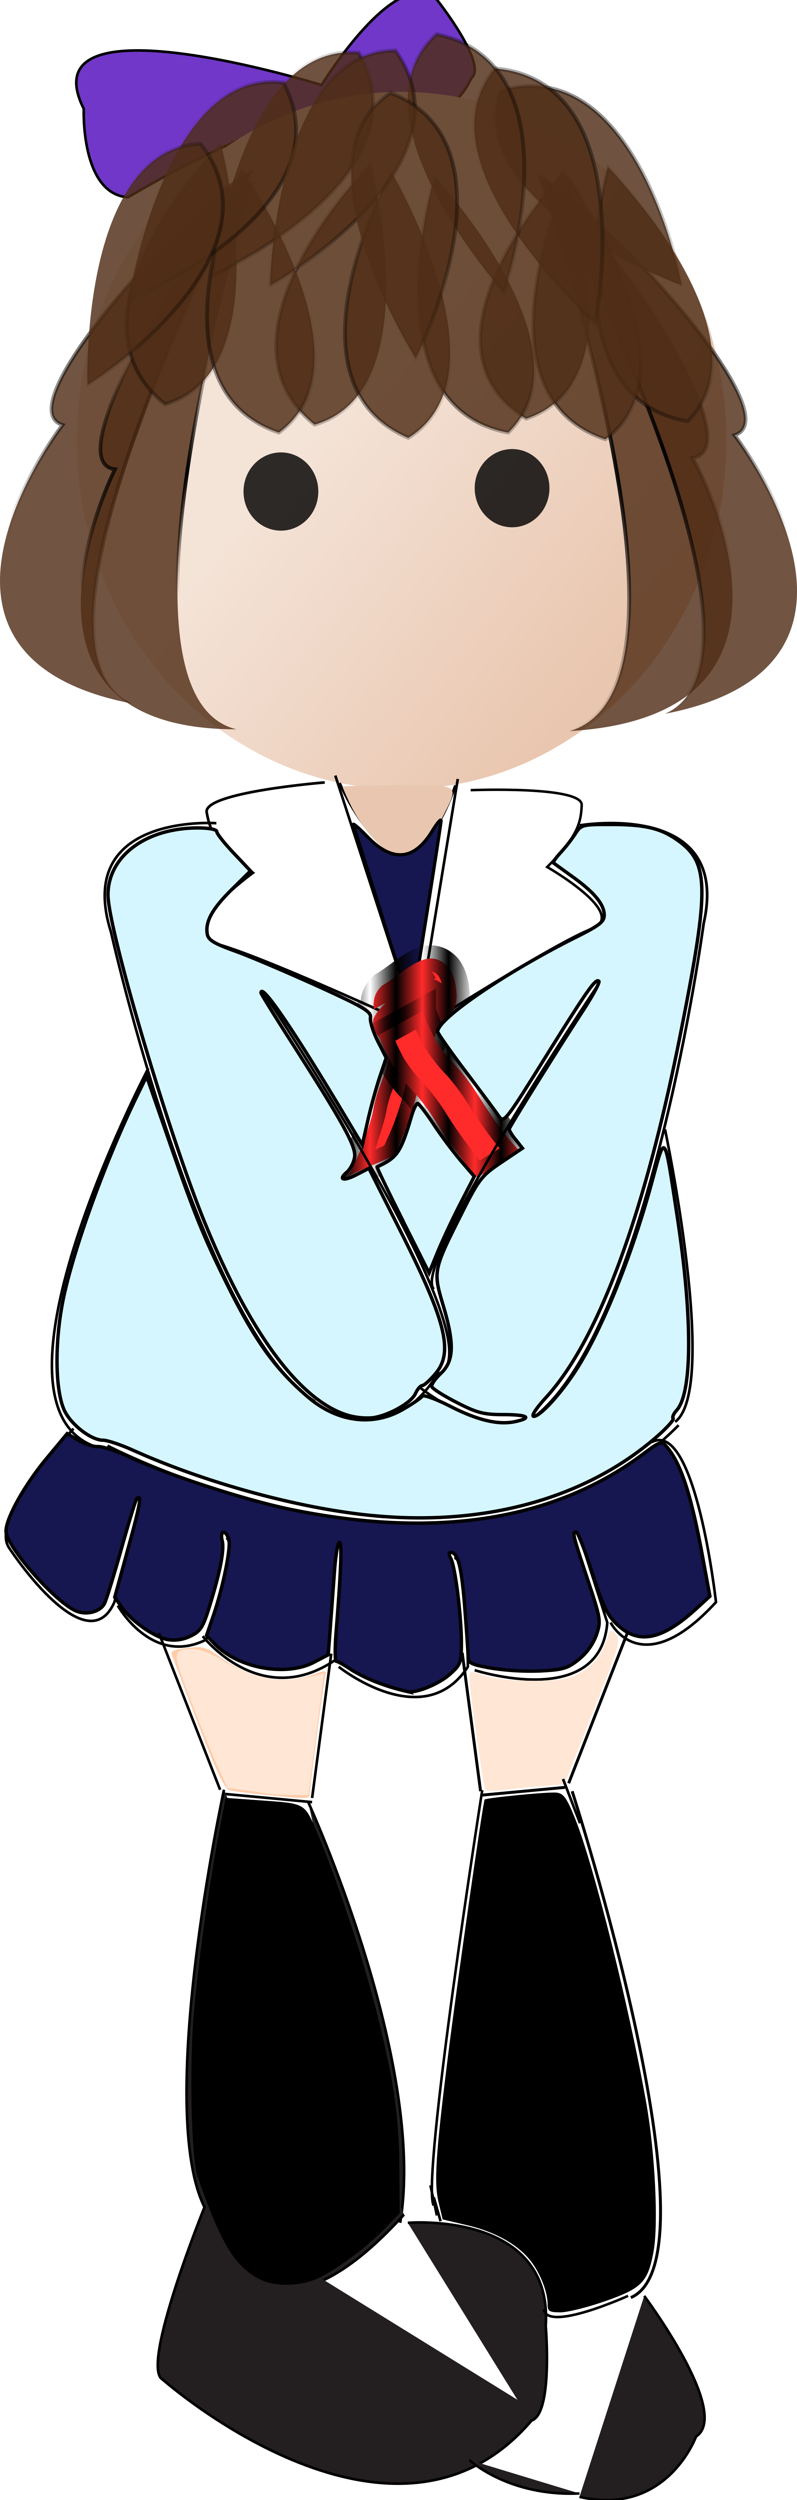 <svg id="svg2" xmlns="http://www.w3.org/2000/svg" xmlns:xlink="http://www.w3.org/1999/xlink" viewBox="0 0 303.89 952.53"><defs><style>.cls-1,.cls-25,.cls-27,.cls-28,.cls-31,.cls-35,.cls-36{fill:none;}.cls-2{fill:#7137c8;}.cls-2,.cls-25,.cls-27,.cls-28,.cls-29,.cls-31,.cls-32,.cls-33,.cls-34,.cls-35,.cls-36,.cls-37{stroke:#000;}.cls-3{fill:url(#linear-gradient);}.cls-10,.cls-11,.cls-12,.cls-13,.cls-14,.cls-15,.cls-16,.cls-17,.cls-18,.cls-19,.cls-20,.cls-21,.cls-22,.cls-23,.cls-4,.cls-5,.cls-6,.cls-7,.cls-8,.cls-9{fill:#502d16;}.cls-4,.cls-5,.cls-6,.cls-7{fill-opacity:0.81;}.cls-4,.cls-5,.cls-7{stroke-width:1.42px;}.cls-4{stroke:url(#radial-gradient);}.cls-5{stroke:url(#radial-gradient-2);}.cls-6{stroke-width:1.48px;stroke:url(#radial-gradient-3);}.cls-7{stroke:url(#radial-gradient-4);}.cls-10,.cls-11,.cls-12,.cls-13,.cls-14,.cls-15,.cls-16,.cls-17,.cls-18,.cls-19,.cls-20,.cls-21,.cls-22,.cls-23,.cls-24,.cls-8,.cls-9{fill-opacity:0.82;}.cls-10,.cls-11,.cls-12,.cls-13,.cls-14,.cls-15,.cls-16,.cls-17,.cls-18,.cls-19,.cls-20,.cls-21,.cls-22,.cls-23,.cls-8,.cls-9{stroke-opacity:0.42;}.cls-10,.cls-11,.cls-12,.cls-13,.cls-15,.cls-16,.cls-17,.cls-18,.cls-19,.cls-22,.cls-23,.cls-8,.cls-9{stroke-width:1.44px;}.cls-8{stroke:url(#linear-gradient-2);}.cls-9{stroke:url(#linear-gradient-3);}.cls-10{stroke:url(#linear-gradient-4);}.cls-11{stroke:url(#linear-gradient-5);}.cls-12{stroke:url(#linear-gradient-6);}.cls-13{stroke:url(#linear-gradient-7);}.cls-14{stroke-width:1.42px;stroke:url(#linear-gradient-8);}.cls-15{stroke:url(#linear-gradient-9);}.cls-16{stroke:url(#linear-gradient-10);}.cls-17{stroke:url(#linear-gradient-11);}.cls-18{stroke:url(#linear-gradient-12);}.cls-19{stroke:url(#linear-gradient-13);}.cls-20{stroke-width:1.48px;stroke:url(#linear-gradient-14);}.cls-21{stroke-width:1.46px;stroke:url(#linear-gradient-15);}.cls-22{stroke:url(#linear-gradient-16);}.cls-23{stroke:url(#linear-gradient-17);}.cls-26{fill:#e9c6af;}.cls-27{stroke-width:1.02px;}.cls-28{stroke-width:0.95px;}.cls-29,.cls-33{fill:#161650;}.cls-29{stroke-width:1.23px;}.cls-30{fill:#ff2a2a;stroke:url(#Strips1_1);}.cls-31{stroke-width:1.04px;}.cls-32{fill:#d5f6ff;}.cls-32,.cls-33{stroke-width:1.3px;}.cls-34,.cls-37{fill:#231f20;}.cls-35{stroke-width:1.12px;}.cls-36,.cls-37{stroke-width:0.97px;}.cls-38{fill:#fca;}.cls-39{fill:#ffe6d5;}</style><linearGradient id="linear-gradient" x1="210.21" y1="664.88" x2="92.82" y2="761.81" gradientTransform="matrix(0.93, 0, 0, -0.96, 44.74, 882.07)" gradientUnits="userSpaceOnUse"><stop offset="0" stop-color="#e9c6af"/><stop offset="1" stop-color="#f4e3d7"/></linearGradient><radialGradient id="radial-gradient" cx="131.23" cy="511.93" r="28.89" gradientTransform="matrix(1.7, 0, 0, -3.54, -174.85, 1976.36)" gradientUnits="userSpaceOnUse"><stop offset="0"/><stop offset="1" stop-opacity="0"/></radialGradient><radialGradient id="radial-gradient-2" cx="316.72" cy="465.13" r="28.89" gradientTransform="matrix(-0.08, -1.63, -3.53, 0.18, 1736.78, 612.34)" xlink:href="#radial-gradient"/><radialGradient id="radial-gradient-3" cx="237.35" cy="507.14" r="28.89" gradientTransform="matrix(-1.79, -0.23, 0.64, -3.58, 339.68, 2046.64)" xlink:href="#radial-gradient"/><radialGradient id="radial-gradient-4" cx="218.28" cy="511.93" r="28.89" gradientTransform="translate(626.75 1980.25) rotate(180) scale(1.7 3.54)" xlink:href="#radial-gradient"/><linearGradient id="linear-gradient-2" x1="239.37" y1="286.29" x2="282.74" y2="286.29" gradientTransform="matrix(1, 0, 0, -1, -191.81, 390.31)" xlink:href="#radial-gradient"/><linearGradient id="linear-gradient-3" x1="168.61" y1="-132.77" x2="211.98" y2="-132.77" gradientTransform="matrix(-0.57, 0.82, 0.82, 0.57, 445.71, -11.91)" xlink:href="#radial-gradient"/><linearGradient id="linear-gradient-4" x1="239.37" y1="286.29" x2="282.74" y2="286.29" gradientTransform="matrix(1, 0, 0, -1, -134.79, 398.09)" xlink:href="#radial-gradient"/><linearGradient id="linear-gradient-5" x1="322.43" y1="297.82" x2="365.8" y2="297.82" gradientTransform="matrix(0.94, -0.34, -0.34, -0.94, -125.42, 513.83)" xlink:href="#radial-gradient"/><linearGradient id="linear-gradient-6" x1="361.33" y1="293.15" x2="404.7" y2="293.15" gradientTransform="matrix(0.87, -0.49, -0.49, -0.87, 54.29, 557.7)" xlink:href="#radial-gradient"/><linearGradient id="linear-gradient-7" x1="322.68" y1="297.81" x2="366.05" y2="297.81" gradientTransform="matrix(0.94, -0.35, -0.35, -0.94, -0.82, 516.74)" xlink:href="#radial-gradient"/><linearGradient id="linear-gradient-8" x1="259.68" y1="306.49" x2="303.03" y2="306.49" gradientTransform="matrix(1.03, -0.07, -0.08, -0.93, -63.3, 417.73)" xlink:href="#radial-gradient"/><linearGradient id="linear-gradient-9" x1="355.73" y1="294.22" x2="399.1" y2="294.22" gradientTransform="matrix(0.88, -0.47, -0.47, -0.88, -18.12, 555.28)" xlink:href="#radial-gradient"/><linearGradient id="linear-gradient-10" x1="304.02" y1="297.81" x2="347.39" y2="297.81" gradientTransform="matrix(0.96, -0.27, -0.27, -0.96, -84.45, 492.01)" xlink:href="#radial-gradient"/><linearGradient id="linear-gradient-11" x1="464.95" y1="-127.42" x2="508.31" y2="-127.42" gradientTransform="matrix(-0.93, -0.36, -0.36, 0.93, 520.21, 359.48)" xlink:href="#radial-gradient"/><linearGradient id="linear-gradient-12" x1="471.86" y1="-121.55" x2="515.23" y2="-121.55" gradientTransform="matrix(-0.92, -0.4, -0.4, 0.92, 487.08, 382.48)" xlink:href="#radial-gradient"/><linearGradient id="linear-gradient-13" x1="436.84" y1="-147.18" x2="480.21" y2="-147.18" gradientTransform="matrix(-0.97, -0.23, -0.23, 0.97, 472.58, 348.73)" xlink:href="#radial-gradient"/><linearGradient id="linear-gradient-14" x1="250.75" y1="-166.85" x2="294.16" y2="-166.85" gradientTransform="matrix(-0.86, 0.57, 0.57, 0.86, 540.59, 60.75)" xlink:href="#radial-gradient"/><linearGradient id="linear-gradient-15" x1="277.07" y1="-178.18" x2="320.46" y2="-178.18" gradientTransform="matrix(-0.92, 0.44, 0.45, 0.9, 540.6, 87.77)" xlink:href="#radial-gradient"/><linearGradient id="linear-gradient-16" x1="447.56" y1="-140.34" x2="490.93" y2="-140.34" gradientTransform="matrix(-0.96, -0.28, -0.28, 0.96, 543.04, 330.23)" xlink:href="#radial-gradient"/><linearGradient id="linear-gradient-17" x1="315.46" y1="-181.41" x2="358.83" y2="-181.41" gradientTransform="matrix(-0.95, 0.3, 0.3, 0.95, 533.95, 156.68)" xlink:href="#radial-gradient"/><pattern id="Strips1_1" data-name="Strips1 1" width="2" height="1" patternTransform="matrix(10, 0, 0, -10, -14, 784.27)" patternUnits="userSpaceOnUse" viewBox="0 0 2 1"><rect class="cls-1" width="2" height="1"/><rect id="rect4737" y="-0.5" width="1" height="2"/></pattern></defs><title>girl-01</title><path id="path4556" class="cls-2" d="M179.69,29.81c6.48-5.19-13-29.81-13-29.81-15.55-14.26-44.07,32.4-44.07,32.4S9.91-2.59,31.94,41.47c0,0-1.29,32.4,16.85,33.7,0,0,64.8-38.88,79.06-28.51h0S168,55.73,179.69,29.81Z"/><g id="g5382"><path id="path3783" class="cls-3" d="M276.92,167.83c0,73.39-55.43,132.87-123.8,132.87S29.32,241.22,29.32,167.83,84.75,35,153.12,35,276.92,94.45,276.92,167.83Z"/><g id="g5258"><g id="g5248"><path id="path2985" class="cls-4" d="M96.53,65c-8.81-1.53-96.95,89.22-72.71,96.91,0,0-68.31,87.69,26.44,106.14C-.42,245,96.53,65,96.53,65Z"/></g><path id="path3765" class="cls-5" d="M96.56,69.71c-8.94.19-78,106.2-52.72,109.09,0,0-50.17,99.18,46.36,99.07C36,265,96.56,69.71,96.56,69.71Z"/></g><g id="g5267"><path id="path3763" class="cls-6" d="M205,66.61c9.55-.39,85.94,103.27,59.06,107.86,0,0,56.08,97.92-46.89,104.08C274.64,261.87,205,66.61,205,66.61Z"/><g id="g5251"><path id="path3771" class="cls-7" d="M207.36,68.9c8.82-1.54,97,89.22,72.72,96.91,0,0,68.31,87.68-26.44,106.14,50.68-23.07-46.28-203-46.28-203Z"/></g></g><path id="path5284" class="cls-8" d="M84.16,54.65S20.38,119.68,62.9,154C107.36,141.36,84.16,54.65,84.16,54.65Z"/><path id="path5314" class="cls-9" d="M260,108.77s-16.89-89.51-69.36-74.24C175.57,78.24,260,108.77,260,108.77Z"/><path id="path5316" class="cls-10" d="M141.19,62.43s-63.79,65-21.27,99.35C164.38,149.14,141.19,62.43,141.19,62.43Z"/><path id="path5318" class="cls-11" d="M92.06,64.22s-37.49,83,14.26,100.59C143.7,137.63,92.06,64.22,92.06,64.22Z"/><path id="path5326" class="cls-12" d="M231.78,63.57s-23.46,88,30.45,96.93C294.69,127.59,231.78,63.57,231.78,63.57Z"/><path id="path5328" class="cls-13" d="M216.42,66.82S179,149.88,230.79,167.39C268.14,140.17,216.42,66.82,216.42,66.82Z"/><path id="path5330" class="cls-14" d="M215,65.35s-60.79,65.05-14.41,94.18C245.39,144.69,215,65.35,215,65.35Z"/><path id="path5332" class="cls-15" d="M165.62,67.21s-25.55,87.43,28.14,97.62C227,132.71,165.62,67.21,165.62,67.21Z"/><path id="path5334" class="cls-16" d="M149.18,65.43s-43.75,79.9,6.49,101.39C195,142.59,149.18,65.43,149.18,65.43Z"/><path id="path5346" class="cls-17" d="M81,105s83-37.51,55.81-84.9C90.8,15.82,81,105,81,105Z"/><path id="path5348" class="cls-18" d="M49.14,114.24s84.37-34.34,59-82.73C62.3,25.45,49.14,114.24,49.14,114.24Z"/><path id="path5350" class="cls-19" d="M33.35,146.76s76.8-49,43.11-92c-46.17,2.31-43.11,92-43.11,92Z"/><path id="path5358" class="cls-20" d="M227,123.07s17.89-91.74-38.12-97C157.9,62.06,227,123.07,227,123.07Z"/><path id="path5360" class="cls-21" d="M192.07,111.43S221.45,24.87,166.54,13C131.2,44,192.07,111.43,192.07,111.43Z"/><path id="path5362" class="cls-22" d="M102.94,108.86S182.23,64,150.86,19.27C104.64,19.12,102.94,108.86,102.94,108.86Z"/><path id="path5370" class="cls-23" d="M158.48,136.5s41.31-81.19-9.56-101.15c-38.61,25.41,9.56,101.15,9.56,101.15Z"/><path id="path5376" class="cls-24" d="M209.5,186c0,8.23-6.39,14.9-14.26,14.9S181,194.21,181,186s6.39-14.91,14.26-14.91S209.5,177.75,209.5,186Z"/><path id="path5378" class="cls-24" d="M121.37,187.27c0,8.24-6.39,14.91-14.26,14.91s-14.26-6.67-14.26-14.91,6.39-14.9,14.26-14.9S121.37,179,121.37,187.27Z"/></g><path id="path3228" class="cls-25" d="M129.5,298.31s24.21,57.45,44.14.93"/><path id="path3230" class="cls-26" d="M147.8,324.31c-5.15-3.43-10.92-10.75-14.51-18.42-1.48-3.17-2.7-6-2.7-6.2s9.63-.44,21.4-.44c24.39,0,23.28-.94,16,13.56-3.54,7-10.91,14.31-14.43,14.3C152.69,327.11,150.11,325.85,147.8,324.31Z"/><path id="path5456" class="cls-25" d="M127.85,295.49,159,391.4l15.55-94.61"/><path id="path5458" class="cls-27" d="M123.81,298.11s-46.33,3.71-45,11.38,4,12.79,17.63,23.05c0,0-31.4,22.91-15.07,26.79s74.83,30.87,74.83,30.87"/><path id="path5460" class="cls-28" d="M179.46,301.06s42.6-1.7,42.34,5.66-2.08,12.46-13.16,23.62c0,0,31.43,18,17.05,23.49s-64.2,37.38-64.2,37.38"/><path id="path5462" class="cls-29" d="M146,350.17c-5.87-18.83-10.94-35-11.28-35.92s2.07,1.11,5.35,4.52c9.49,9.86,17.82,9.16,24.68-2.07,1.89-3.1,3.44-4.92,3.44-4.05,0,1.61-10.66,68.74-11.22,70.68-.17.59-5.11-14.34-11-33.16Z"/><g id="g5452"><path id="path3232" class="cls-30" d="M142.52,384.6c-.32-3.84.43-6.52,3.28-9.16,8.44-4.8,17.22-15.62,25.09-7,2.13,2.84,2.87,6.13,3.15,9.59a12,12,0,0,1-2.54,8.87c-6.13,5.27-15.63,14.3-23.47,11a13.43,13.43,0,0,1-1.64-1c-2.76-2.13-4.64-5.13-4.06-8.67,3.84-8,15.94-14.93,23.47-9.26,2.38,2.4,2.65,5.62,2.26,8.8a60,60,0,0,1-3.06,9.28,68.33,68.33,0,0,1-2.6,8.15,57.23,57.23,0,0,0-3,9.59,109.54,109.54,0,0,1-3.18,11.23,90.76,90.76,0,0,1-4.11,10.14,27.6,27.6,0,0,1-2.07,4.23l-17.48,7.71h0a18.53,18.53,0,0,0,2.21-3.93c1.31-3.39,3.18-6.55,4.28-10,1.07-3.7,2.42-7.3,3.22-11.08a49,49,0,0,1,2.76-9.76c.93-2.72,2.22-5.28,2.64-8.16,1-3,2.41-5.89,3.17-9,.6-2.38.77-5.06-1.21-6.85a4.48,4.48,0,0,0-3.3-.74c-.38.08-1.43.62-1.1.42,14-8.62,20.84-11.68,14.52-8.81-1.93,2.22.63,5,2.54,6.23a5.23,5.23,0,0,0,2.79.63c.5,0,1.92-.55,1.49-.28-26.08,16.52-18.38,11-12.78,7.45a8.2,8.2,0,0,0,3.26-7.43c-.13-3-.59-5.92-2.49-8.39-1.26-1.18-2.67-2.07-4.49-1.72-.48.09-1.81.7-1.4.44,4.88-3,9.87-5.85,14.81-8.77-3.22,2-4.2,3.29-4,7.2l-17,9Z"/><path id="path3234" class="cls-30" d="M161.2,385.1A65.76,65.76,0,0,0,165.94,396a58,58,0,0,0,8.41,10.65,85.86,85.86,0,0,1,7.84,10.48c2.31,3.64,4.67,7.25,7.16,10.76a119.23,119.23,0,0,0,7.74,9.59l1.17,1.14-16.26,10h0l-1.2-1.2c-2.84-3.09-5.14-6.61-7.73-9.9-2.53-3.53-5-7.1-7.3-10.81a81.13,81.13,0,0,0-7.59-10.21,59.67,59.67,0,0,1-8.67-11.05,113.71,113.71,0,0,1-5.15-11.09l16.84-9.27Z"/></g><path id="path5464" class="cls-25" d="M82.49,313.64s-54.44-3.89-40.18,41.47c0,0,33.7,150.33,77.76,178.85"/><path id="path5466" class="cls-31" d="M221,314.48s58-9.93,47.31,37.3c0,0-20.8,155-65.14,188.59"/><path id="path5470" class="cls-25" d="M100.63,378.44s92,137.37,66.1,145.15c0,0-16.85,31.1-45.36,11.66"/><path id="path5472" class="cls-25" d="M227.64,375.84s-71.28,106.28-62.21,115.35"/><path id="path5474" class="cls-25" d="M160.25,528.77s24.62,19.44,40.17,11.67"/><path id="path5476" class="cls-25" d="M56.57,407s-70,133.49-16.85,145.15"/><path id="path5480" class="cls-25" d="M253.56,430.28s20.74,98.49,3.89,111.45"/><path id="path5482" class="cls-25" d="M41,550.81S179.69,623.38,258.74,543"/><path id="path5484" class="cls-32" d="M144.2,577.65c-28.43-2.46-64.81-12.24-93.56-25.14-4.63-2.08-9.73-3.78-11.35-3.78-4.17,0-11.14-5.07-14.23-10.36-4.1-7-4.45-27-.77-44.22,4.26-19.9,16.75-53.91,28.61-77.94l3-6.15,8,23C74,462.35,77.38,470.73,86.56,489.3c10.66,21.55,18.43,32.38,30.89,43,11.12,9.51,24.67,11.29,36.05,4.76,3.69-2.11,7.06-4.41,7.48-5.09s5.11,1,10.65,3.81c10.56,5.4,18.47,7.25,24.94,5.83,6.63-1.46,4.54-2.62-4.74-2.64-7.47,0-10.06-.7-17.75-4.66-5-2.55-9.21-5.24-9.45-6s1.32-3,3.49-5.06c5-4.75,5.23-11.29.79-26.12-3.79-12.67-3.65-13.35,6.7-33.94,7-14,7.93-15.17,15.53-20.29l8.06-5.42-2.55-3.25a16.33,16.33,0,0,1-2.55-3.93c0-.75,17.81-29.3,28.34-45.44,3.68-5.63,6.34-10.59,5.91-11-1.22-1.22-4.31,3.17-20.79,29.59-14.88,23.83-15.47,24.59-17.35,21.82-1.07-1.57-6.76-9.23-12.64-17s-10.69-14.64-10.69-15.22c0-4.87,26-22.62,52.81-36,8.85-4.42,10.7-5.87,10.7-8.39,0-4.07-3.78-8.65-12-14.56-3.73-2.69-7-5.07-7.34-5.3s.93-2,2.75-4a59.7,59.7,0,0,0,5.56-7.11c2.18-3.44,2.65-3.57,13.45-3.56,12.7,0,18.7,1.34,24.84,5.51,12.88,8.78,13.09,17.53,1.73,74.67-13.69,68.88-31.27,116.34-51.14,138.08-3.92,4.29-5.83,7.24-4.69,7.24,2.2,0,9-7.14,14.76-15.6,10.21-14.87,22.28-44.28,30.28-73.74,5.11-18.83,4.65-19.46,9.68,13.52,5.84,38.34,5.74,66.87-.26,73.51-1.16,1.28-1.77,2.67-1.35,3.09s-2.06,3.26-5.5,6.33c-26.56,23.58-64.58,34.56-107,30.88Z"/><path id="path5486" class="cls-32" d="M132.17,539.09c-18.08-5.78-36.88-31.2-54-73.05C64.39,432.43,41.2,354,41.18,340.92c0-14.68,14.46-25.47,34.21-25.47,4.24,0,7.25.57,7.25,1.37s2.9,4.44,6.44,8.19l6.44,6.81-7,6.93C81,346.16,78.28,351,79,355.73c.35,2.39,2.38,3.66,10.63,6.64,5.61,2,19.61,8,31.11,13.18,18,8.2,20.85,9.86,20.51,12.19-.22,1.49,1.05,5.54,2.8,9l3.2,6.3-2.4,7.11c-1.32,3.91-3.37,11.37-4.56,16.58l-2.15,9.47-6.47-10.81c-19.71-33-32.15-51.19-32.15-47.1,0,.35,4.58,7.79,10.17,16.52,21.57,33.66,26.35,42.35,25.47,46.35a11.09,11.09,0,0,1-2.68,5.25c-3.66,3-1.76,3.82,3.18,1.3l5-2.57,11.58,23C170,503.33,173,515.05,166.12,523.28c-2.08,2.49-4.37,4.57-5.09,4.62s-1.89,1.4-2.59,3c-1.54,3.49-9.92,8.29-16.18,9.26a26.49,26.49,0,0,1-10.09-1.07Z"/><path id="path5488" class="cls-32" d="M153.52,464.86c-5.56-11.05-9.93-20.18-9.72-20.28,7.66-3.49,9-5.41,13.1-19.29.79-2.68,1.84-4.86,2.32-4.86s3.29,3.64,6.23,8.1a162.13,162.13,0,0,0,10.39,13.9l5,5.8-5.34,10.4c-2.94,5.72-6.82,14-8.62,18.36l-3.27,8-10.12-20.1Z"/><path id="path5492" class="cls-25" d="M28.05,544.33S-4.35,578,3.43,589.69s31.1,41.47,40.18,20.73L54,572.84"/><path id="path5494" class="cls-25" d="M44.9,611.72s13,23.33,33.7,13c0,0,13-33.7,7.77-38.88"/><path id="path5496" class="cls-25" d="M77.3,623.38s22,28.51,50.55,9.07c0,0,2.59-45.36,2.59-42.76"/><path id="path5498" class="cls-25" d="M129.14,635.05s32.4,25.92,49.25,0c0,0,0-41.48-5.18-41.48"/><path id="path5500" class="cls-25" d="M181,636.34s48,15.55,50.55-18.14l-10.37-32.4"/><path id="path5502" class="cls-25" d="M232.82,618.2s11.67,23.33,40.18-7.78c0,0-7.78-70-24.62-60.91"/><path id="path5504" class="cls-33" d="M146.67,642A60,60,0,0,1,134,636.23c-2.64-1.79-5.23-3.26-5.77-3.26s-.56-5.1-.06-11.34c1.91-24.07,2.28-34,1.24-34-.6,0-1.45,5.11-1.9,11.34s-1.17,15.88-1.59,21.43l-.77,10.09-5.37,2.81c-10.89,5.71-29.33,2.24-38.17-7.18l-2.86-3,2.48-7.21c3.8-11,6.94-26.48,6-29.46-1.21-3.82-3.48-3.32-2.51.54q1.34,5.26-5,25.59c-2.34,7.5-3.33,9-7.13,10.81a14.37,14.37,0,0,1-8.67,1.3c-5.18-1-13.59-6.88-17.38-12.2l-2.79-3.92L48.83,590c4.63-16.78,5.37-21,3.3-19-.38.39-3,9-5.86,19.16s-5.75,19.55-6.47,20.88c-1.69,3.17-7.07,4.46-11,2.66C20.62,610,2.29,589,2.29,583.38c0-5,7.08-17.64,15.53-27.8l7.79-9.36,4.33,2.56c2.38,1.4,5.73,2.47,7.45,2.38s7.21,1.73,12.2,4.06c14.58,6.81,44.65,16.55,61.85,20,55.19,11.17,100.15,4,134-21.4,6.19-4.63,6.8-4.83,8.6-2.79,5.53,6.3,9.46,18.21,13.84,42l2.8,15.16-5.4,4.93c-12.68,11.56-21.54,13.47-29.43,6.34-4.17-3.76-5.64-6.73-10-20.09-2.81-8.62-5.57-15.68-6.14-15.68-1.59,0-1.38.88,4.26,17.82,5.09,15.26,5.22,16.1,3.48,21.31a21.7,21.7,0,0,1-6.68,9.38c-4.29,3.47-6.06,4-14.78,4.44a99,99,0,0,1-18.7-1.07c-7.63-1.36-8.79-1.93-8.81-4.37,0-1.53-.59-10-1.27-18.7-1.2-15.44-2.6-21-5.28-21-.85,0-.86.81,0,2.38,1.66,3.1,4,21.91,4,32.12,0,7.51-.27,8.24-4.5,12-3.95,3.47-11.8,6.8-15.58,6.61a90.86,90.86,0,0,1-9.2-2.57Z"/><g id="g3742"><path id="path3692" class="cls-34" d="M85.4,683.48,119,686.62"/><path id="path3694" class="cls-34" d="M117.53,686.62s45.27,99,35.05,160.29"/><path id="path3698" class="cls-34" d="M85.4,681.91S57.65,809.2,79.55,843.77c0,0,16.07,64.43,74.49,0"/><path id="path3700" class="cls-34" d="M78.09,840.63s-24.83,61.29-16.06,66c0,0,90.55,80.14,143.13,12.57"/><path id="path3708" class="cls-34" d="M155.5,846.91s55.5-4.71,52.58,39.29c0,0,2.92,34.57-5.84,36.14"/></g><path id="path3749" class="cls-25" d="M60.57,622.19l23.36,59.72"/><path id="path3751" class="cls-25" d="M119,685.05l7.3-55"/><path id="path3777" class="cls-35" d="M215.42,681l-32.18,3"/><path id="path3822" class="cls-35" d="M218.16,682.46s57.37,177.85,22.39,192.93"/><path id="path3788" class="cls-35" d="M239.2,622.17l-22.38,57.27"/><path id="path3790" class="cls-35" d="M183.24,682.46l-7-52.76"/><path id="path3890" class="cls-36" d="M183.88,682.05s-23.47,149.3-18.53,158.23"/><path id="path3894" class="cls-36" d="M164.11,832.63l2.47,11.48"/><path id="path3896" class="cls-36" d="M239.47,874.74s-30.89,14-32.12,5.1"/><path id="path3906" class="cls-37" d="M245.64,874.74S279,919.4,265.41,928.33c0,0-11.12,30.63-44.47,23"/><path id="path3908" class="cls-37" d="M178.94,937.26s14.82,14,42,12.76"/><path id="path4449" class="cls-38" d="M101.24,683.86c-6.06-.61-12.18-1.39-13.61-1.73-2-.49-4.69-6.08-12-25C70.5,643.78,66,631.89,65.55,630.74c-.59-1.67.55-2.23,5.89-2.86,6.08-.72,7.12-.42,12.85,3.69,11.4,8.2,23.66,10.47,34.94,6.49,5.28-1.86,5.35-1.85,4.72,1-.78,3.51-5.86,42.12-5.86,44.54C118.09,685.48,117.48,685.49,101.24,683.86Z"/><path id="path4451" class="cls-39" d="M185.05,681.78c-.79-1.29-6.05-38.3-6.05-42.59,0-2.77.11-2.79,5.51-.83,6.81,2.46,27,2.8,33.48.55a22.43,22.43,0,0,0,13.19-13.66c1.6-4.63,1.82-4.77,3.71-2.56s1.15,4.55-8.84,29.75L215.2,679.83l-10,.84c-5.5.46-12.13,1.15-14.73,1.53s-5,.19-5.42-.42Z"/><path id="path4453" class="cls-39" d="M101.24,683.3c-1.07-.23-4.77-.79-8.23-1.25l-6.28-.82-3.92-8.65C80.65,667.82,76,656.4,72.48,647.2c-6.94-18.14-6.89-18.86,1.2-18.89,2.42,0,6.86,1.62,10.49,3.85,12,7.39,22.33,9.36,34.4,6.56l5-1.16-.75,5.41c-.4,3-1.76,13.42-3,23.22L117.55,684l-7.18-.15a80.89,80.89,0,0,1-9.13-.56Z"/><path id="path4455" d="M99.3,868.6c-9.89-5.14-14.9-13.39-24-39.43-2.37-6.8-3.15-42.62-1.37-62.41,1.84-20.31,5.46-46.38,9.32-67L86,685l12.47.89c18.45,1.32,17.47.77,22.65,12.81,6.89,16.06,17.31,47.36,22.26,66.93,6.7,26.44,8.74,40.19,8.89,59.89l.14,17.76-5.83,6c-7.09,7.3-19.59,16.42-26.4,19.24-6.36,2.64-15.88,2.66-20.9,0Z"/><path id="path4471" class="cls-25" d="M214.68,677.81l6.48,16.85"/><path id="path4475" class="cls-25" d="M168,846.3l-2.59-9.08"/><path id="path4477" d="M208.81,878c0-4.6-2.57-11.35-6.18-16.2-4.72-6.35-13.51-11.39-24.33-13.94l-9.51-2.24-1.54-6.42c-1.81-7.53-1.17-17.81,3.42-54.71,3.4-27.39,13.52-98.23,14.12-98.86s24.28-3,27.42-2.63c2.72.34,3.89,2,7.12,10,7.09,17.7,20.6,71.67,27.1,108.29,3.36,19,4.69,46.4,2.73,56.79-2.15,11.47-4.49,13.83-18.51,18.72-6.66,2.33-14.31,4.23-17,4.22-4.23,0-4.86-.42-4.86-3.07Z"/></svg>